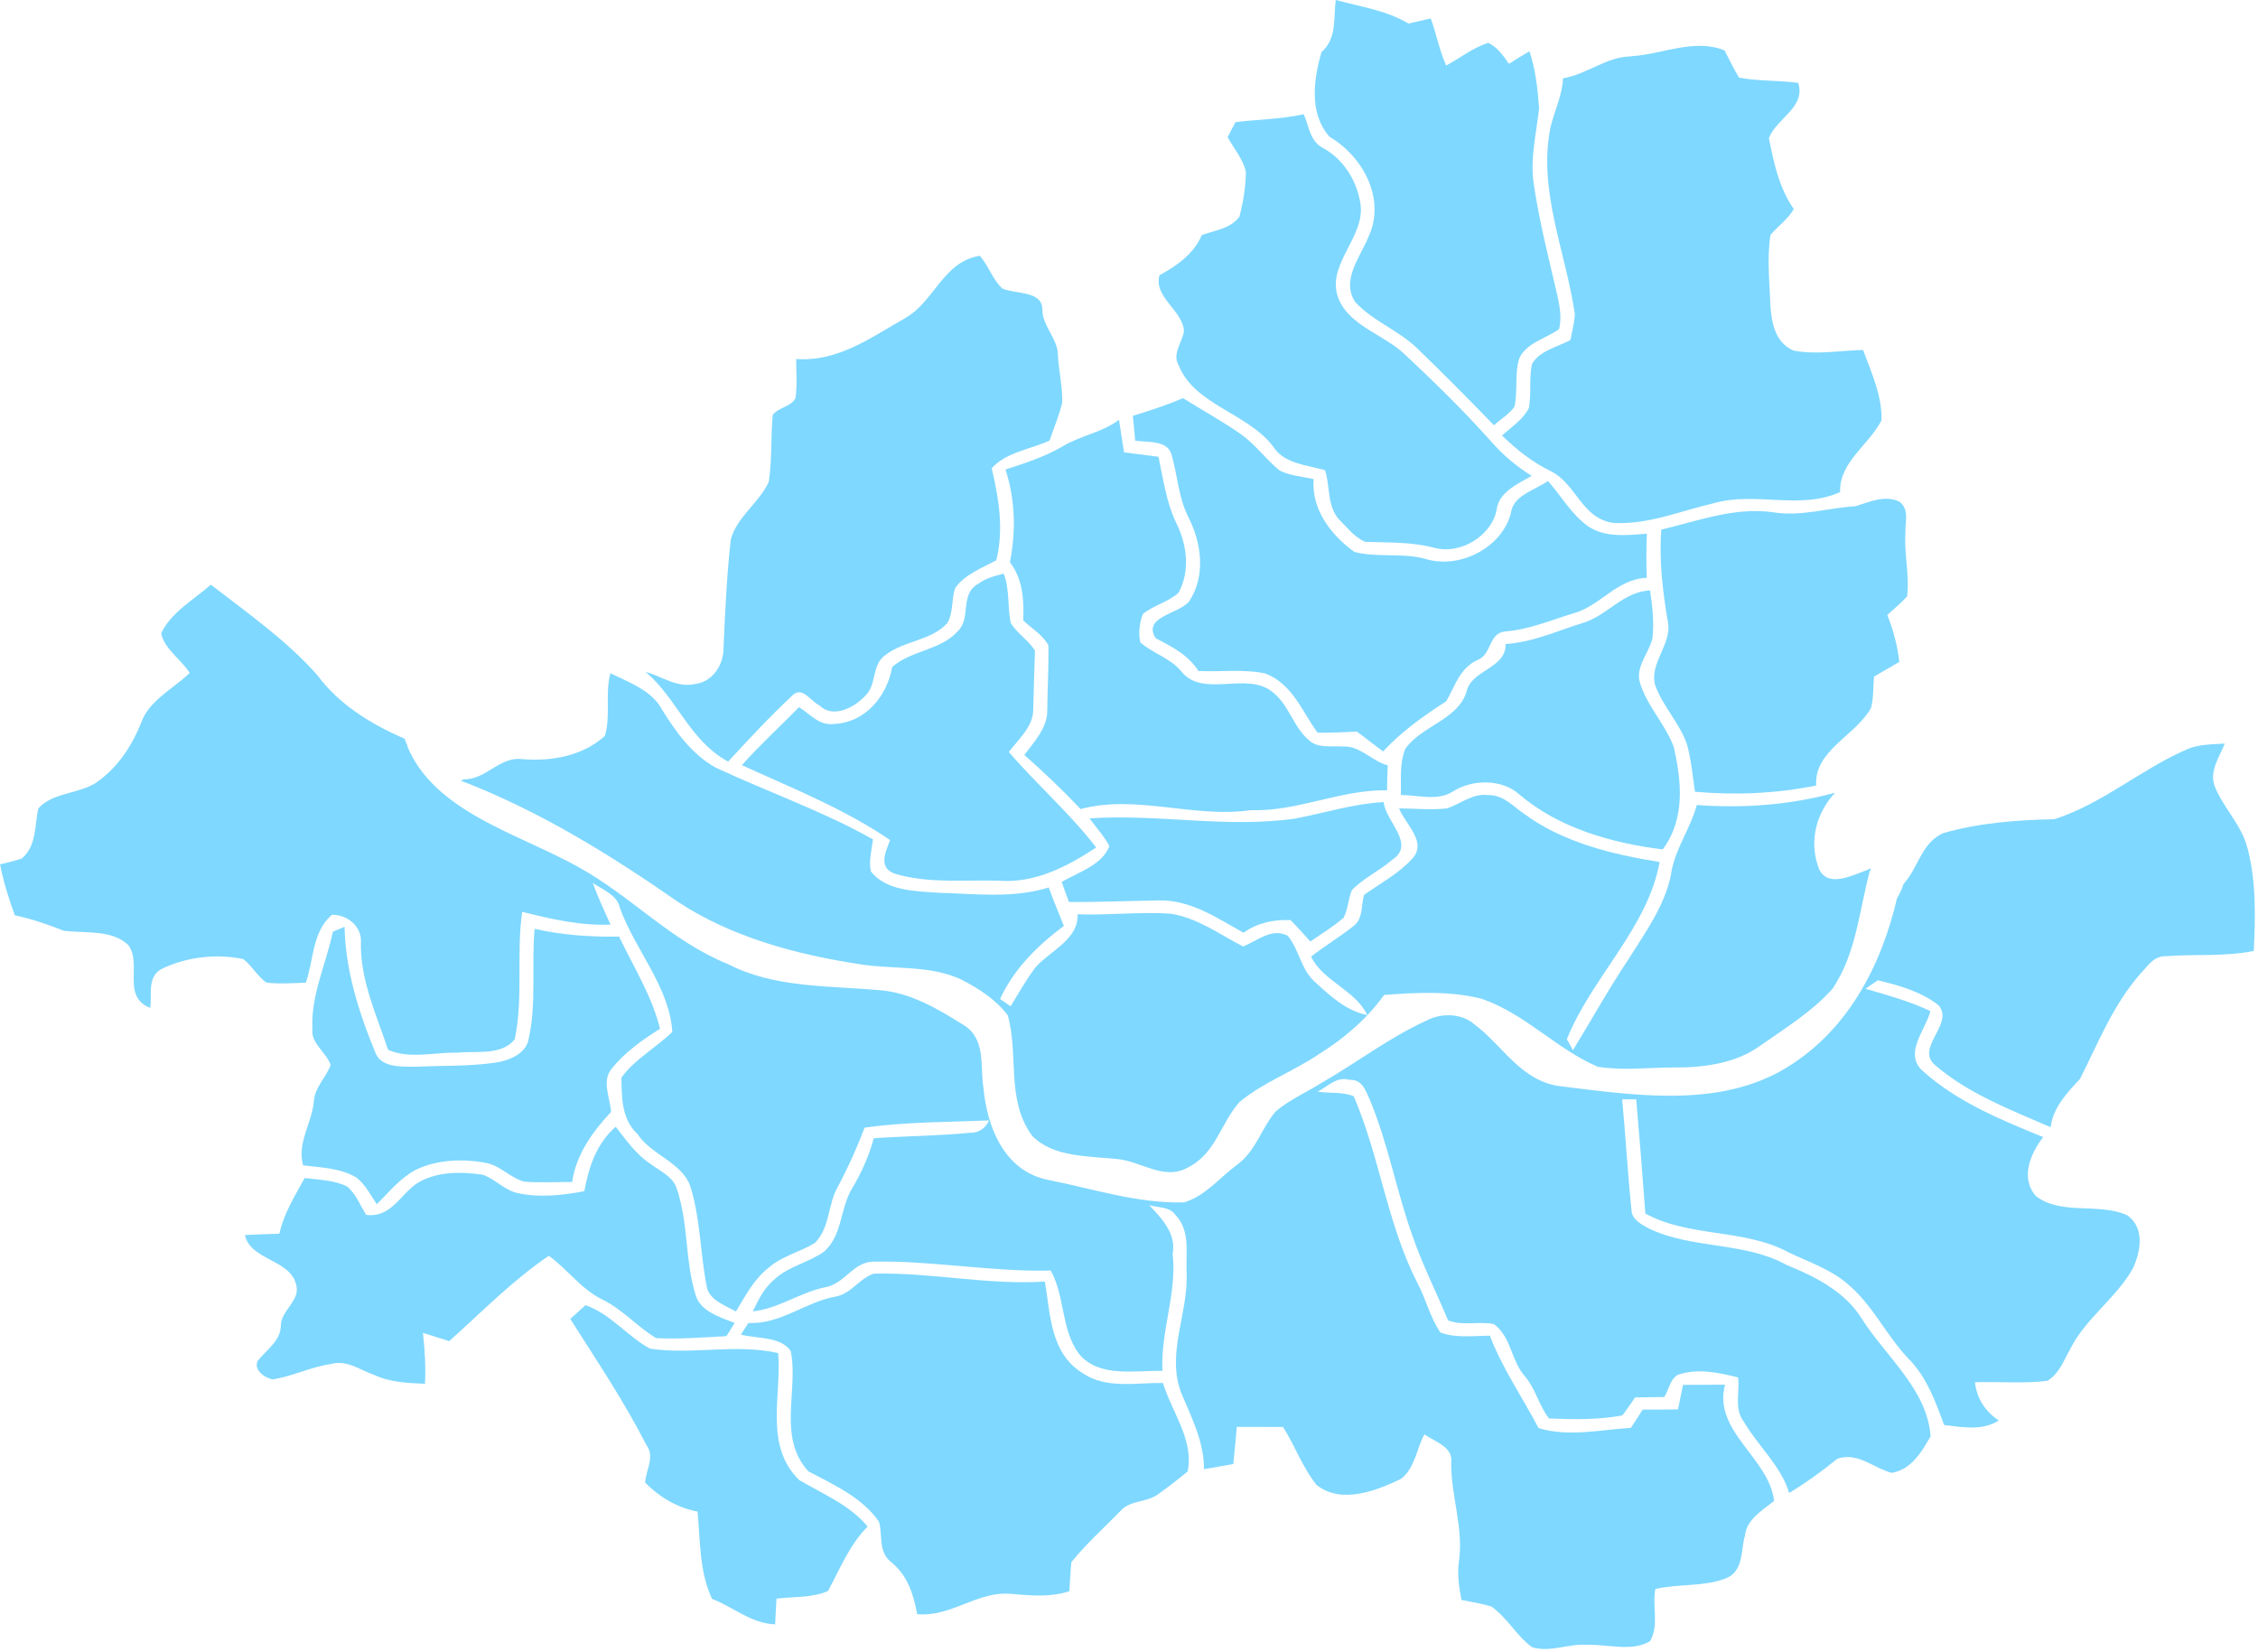 <svg width="667" height="488" viewBox="0 0 667 488" fill="none" xmlns="http://www.w3.org/2000/svg">
<path d="M394.612 0C401.904 1.993 409.618 3.088 416.053 6.949C418.259 6.472 420.451 5.966 422.629 5.447C424.329 10.038 425.172 14.853 427.195 19.359C431.34 17.127 435.007 14.137 439.616 12.649C442.44 14.011 444.07 16.509 445.742 18.854C447.723 17.562 449.732 16.327 451.798 15.148C453.61 20.595 454.214 26.294 454.65 31.91C453.835 39.35 451.952 46.805 453.048 54.301C454.692 65.392 457.488 76.314 460.046 87.292C460.734 90.535 461.366 93.933 460.551 97.204C456.589 100.081 450.674 101.303 448.735 106.02C447.344 110.652 448.426 115.524 447.344 120.185C445.756 122.333 443.325 123.821 441.302 125.618C433.855 117.924 426.296 110.287 418.554 102.819C413.116 97.569 405.318 94.733 400.274 89.159C396.129 82.688 401.778 76.005 404.222 69.983C409.309 59.257 403.126 46.552 392.701 40.375C386.589 33.384 388.064 23.402 390.354 15.4C395.061 11.259 393.811 5.321 394.598 0L394.612 0Z" fill="#00B3FF" fill-opacity="0.5"/>
<path d="M482.036 16.594C491.197 16.004 500.301 11.315 509.364 14.853C510.853 17.52 512.076 20.314 513.72 22.939C519.466 24.006 525.382 23.697 531.185 24.483C533.489 31.741 524.778 34.914 522.53 40.796C523.935 47.984 525.494 55.453 529.878 61.756C528.192 64.718 525.171 66.782 522.979 69.421C521.897 76.426 522.74 83.544 522.993 90.577C523.344 95.322 524.384 101.233 529.752 103.535C536.552 104.883 543.479 103.535 550.336 103.381C552.837 110.105 555.998 116.942 555.787 124.158C552.092 131.444 543.226 136.526 543.563 145.356C531.634 150.747 518.314 145.061 506.02 148.697C496.395 150.915 486.953 154.987 476.795 154.481C467.268 153.358 465.737 143.04 458.206 139.235C452.656 136.568 447.949 132.791 443.691 128.65C446.502 126.081 450 123.877 451.644 120.466C452.389 116.184 451.644 111.818 452.515 107.564C454.721 103.605 459.962 102.538 463.896 100.446C464.388 97.891 465.062 95.365 465.189 92.767C462.547 74.391 454.173 56.183 458.037 37.483C459.203 32.682 461.508 28.105 461.704 23.136C468.898 21.914 474.49 16.706 482.022 16.636L482.036 16.594Z" fill="#00B3FF" fill-opacity="0.5"/>
<path d="M364.966 36.079C371.682 35.237 378.524 35.223 385.114 33.735C386.716 37.188 386.814 41.709 390.875 43.744C397.17 47.24 400.781 53.614 401.849 60.001C403.549 70.165 391.142 78.392 395.54 88.57C398.856 96.235 408.691 98.86 414.733 104.461C423.683 112.814 432.409 121.378 440.488 130.433C443.888 134.308 447.892 137.747 452.459 140.555C448.103 143.04 442.694 145.44 442.09 150.606C440.727 157.892 431.833 163.999 423.571 161.795C416.967 160.026 410.096 160.307 403.282 160.054C400.331 158.833 398.378 156.32 396.27 154.186C391.802 150.129 393.081 143.966 391.395 138.884C385.901 137.326 379.283 136.975 376.136 131.963C368.675 122.038 352.756 119.637 348.133 107.817C346.18 104.476 349.271 101.106 349.735 97.793C349.398 91.7 340.63 87.671 342.513 81.298C347.88 78.364 352.713 74.854 355.018 69.421C358.924 68.045 363.687 67.442 366.132 63.974C367.242 59.664 367.972 55.242 368.029 50.806C367.27 47.029 364.432 43.913 362.633 40.487C363.223 39.392 364.375 37.174 364.952 36.065L364.966 36.079Z" fill="#00B3FF" fill-opacity="0.5"/>
<path d="M267.341 93.975C276.01 89.159 278.525 77.283 289.429 75.556C292.07 78.546 293.138 82.449 296.075 85.228C300.121 86.969 307.905 85.818 307.905 91.448C307.905 96.375 312.5 100.039 312.5 104.911C312.753 109.586 313.905 114.232 313.764 118.935C312.879 122.782 311.277 126.432 310.013 130.166C304.308 132.721 297.03 133.648 292.941 138.337C295.077 147.279 296.552 156.404 294.304 165.487C289.991 167.832 284.876 169.741 282.136 173.742C281.026 177.083 281.645 180.818 279.888 183.962C275.322 189.255 266.863 189.241 261.468 193.551C257.281 196.555 259.164 202.409 255.398 205.708C252.391 208.951 246.068 212.32 242.134 208.417C239.521 207.224 236.865 202.381 233.957 205.54C227.339 211.717 221.199 218.357 215.087 224.969C203.607 218.722 200.109 206.438 190.709 198.464C195.458 199.756 199.968 203.223 205.181 202.058C210.605 201.468 213.612 196.33 213.71 191.838C214.16 181.028 214.665 170.204 215.86 159.437C217.518 152.839 224.234 148.529 227.072 142.394C228.14 135.824 227.62 129.141 228.266 122.543C229.966 120.339 233.774 120.1 234.983 117.588C235.531 113.741 235.179 109.88 235.179 106.034C247.544 106.988 257.52 99.52 267.327 94.003L267.341 93.975Z" fill="#00B3FF" fill-opacity="0.5"/>
<path d="M334.658 122.824C339.674 121.308 344.662 119.623 349.467 117.616C355.172 121.182 361.087 124.439 366.581 128.271C370.936 131.374 373.929 135.697 378.018 139.011C381.081 140.541 384.678 140.751 388.036 141.524C387.376 150.199 392.785 157.752 400.049 163.017C406.822 164.828 414.184 163.185 421.027 165.08C431.944 168.422 444.463 160.897 446.416 150.986C447.4 146.198 453.442 144.752 457.249 142.085C461.212 146.507 464.078 151.814 469.066 155.422C474.068 158.861 480.616 158.117 486.475 157.64C486.278 161.992 486.278 166.33 486.447 170.682C477.37 171.047 472.677 179.189 464.401 181.281C457.854 183.302 451.531 185.998 444.534 186.531C439.686 187.093 440.684 193.129 436.679 194.842C431.157 197.271 429.808 202.69 427.223 207.14C420.423 211.492 413.903 216.181 408.536 221.965C405.951 220.013 403.379 218.034 400.794 216.083C396.93 216.307 393.08 216.462 389.216 216.434C384.664 210.299 381.952 202.184 373.873 198.97C367.382 197.538 360.595 198.534 353.991 198.197C351.181 193.635 346.277 191.024 341.388 188.553C337.397 182.151 347.964 181.463 351.209 177.729C356.267 170.148 354.961 160.335 350.956 152.6C348.062 146.788 347.851 140.33 346.053 134.266C344.802 129.956 339.14 130.728 335.332 130.166C335.093 127.709 334.868 125.253 334.644 122.81L334.658 122.824Z" fill="#00B3FF" fill-opacity="0.5"/>
<path d="M313.681 131.963C318.95 128.72 325.582 127.766 330.541 124.003C331.061 127.218 331.511 130.433 332.045 133.62C335.445 134.055 338.817 134.462 342.217 134.925C343.608 141.467 344.466 148.192 347.416 154.383C350.634 160.826 351.66 168.562 348.133 175.076C345.168 177.841 340.728 178.782 337.609 181.365C336.569 184.032 336.26 186.938 336.808 189.718C340.503 193.017 345.871 194.449 348.976 198.352C355.228 206.213 367.986 198.408 375.56 204.164C380.786 207.968 381.812 214.538 386.646 218.638C389.203 221.08 393.165 220.294 396.509 220.505C401.764 220.154 405.108 224.801 409.927 226.064C409.815 228.507 409.759 230.978 409.731 233.434C395.905 233.21 383.302 239.766 369.42 239.316C352.657 241.745 335.726 234.599 319.203 238.98C313.948 233.42 308.355 228.114 302.581 223.004C305.587 218.989 309.395 214.973 309.353 209.863C309.409 203.434 309.817 197.004 309.69 190.588C308.032 187.584 304.801 185.647 302.272 183.302C302.468 177.294 302.229 171.215 298.323 166.063C300.136 156.91 299.911 147.644 297.017 138.688C302.735 136.834 308.524 134.953 313.681 131.977V131.963Z" fill="#00B3FF" fill-opacity="0.5"/>
<path d="M548.171 149.511C552.232 148.276 556.897 146.086 561.098 148.206C564.105 150.494 562.7 154.2 562.854 157.233C562.405 163.55 564.105 169.853 563.36 176.157C561.561 178.108 559.468 179.849 557.501 181.646C559.257 186.138 560.536 190.785 561.042 195.516C558.541 196.962 556.04 198.408 553.567 199.854C553.286 202.956 553.51 206.143 552.667 209.175C548.101 217.29 535.75 221.824 536.495 232.03C524.721 234.403 512.693 234.95 500.68 233.869C499.992 229.223 499.584 224.534 498.362 219.971C496.226 213.668 491.112 208.586 488.906 202.325C487.163 195.712 494.048 190.251 492.657 183.569C491.14 174.57 490.044 165.543 490.746 156.432C501.495 153.891 512.286 149.75 523.639 151.294C531.957 152.712 539.966 149.989 548.185 149.525L548.171 149.511Z" fill="#00B3FF" fill-opacity="0.5"/>
<path d="M288.881 172.521C291.031 170.822 293.827 170.148 296.496 169.432C298.309 174.163 297.564 179.203 298.562 184.046C300.458 187.079 303.803 189.142 305.727 192.161C305.517 198.029 305.376 203.911 305.208 209.793C305.109 214.721 300.908 218.315 298 222.119C306.275 231.764 316.111 240.285 323.797 250.337C315.577 255.77 305.882 260.95 295.26 260.15C285.101 259.841 274.521 261.034 264.7 258.198C259.15 256.528 261.608 251.698 262.915 248.147C249.539 238.994 234.069 232.831 219.147 226.022C224.445 220.055 230.402 214.608 236.036 208.895C239.24 210.846 241.98 214.454 246.335 213.85C256.101 213.415 262.213 204.992 263.519 197.046C268.929 192.175 277.935 192.048 282.853 186.517C287.026 182.586 283.401 175.609 288.867 172.507L288.881 172.521Z" fill="#00B3FF" fill-opacity="0.5"/>
<path d="M254.021 284.83C264.025 286.416 274.844 284.984 284.075 289.406C289.274 292.088 294.332 295.401 297.69 299.921C300.992 311.587 297.1 324.924 304.898 335.509C311.109 341.883 321.52 341.475 330.133 342.374C336.99 343.034 343.861 348.747 350.717 344.943C359.092 340.942 360.581 331.719 366.131 325.542C373.03 319.73 382.008 316.529 389.511 311.433C397.127 306.716 403.843 300.876 408.873 293.885C418.441 293.169 428.319 292.649 437.663 295.022C450.603 299.486 459.568 309.748 471.932 315.097C479.351 316.304 486.952 315.322 494.427 315.322C503.251 315.378 512.539 314.128 519.648 309.102C527.221 303.796 535.371 298.784 541.384 291.975C548.438 281.432 549.197 268.755 552.4 257.047C552.442 257.089 552.47 257.117 552.513 257.159C552.527 256.963 552.569 256.78 552.625 256.598C552.597 256.57 552.569 256.556 552.541 256.528C552.218 256.64 551.894 256.78 551.543 256.991C547.272 258.507 540.134 262.312 537.422 256.865C534.275 249.101 536.2 240.482 542.073 234.15C528.837 237.786 515.011 238.811 501.228 237.786C499.317 244.862 494.568 251.109 493.584 258.409C491.772 267.52 486.011 275.438 481.023 283.384C475.164 292.13 470.12 301.269 464.64 310.211C464.19 309.411 463.291 307.783 462.841 306.983C470.092 288.789 486.77 274.104 490.24 254.618C476.063 252.372 461.605 248.764 450.28 240.439C446.992 238.235 444.126 234.768 439.616 234.852C434.965 234.262 431.438 237.491 427.35 238.797C422.685 239.302 417.95 238.825 413.271 238.783C415.168 243.57 421.898 248.905 416.966 253.86C413.074 258.1 407.707 260.95 402.944 264.319C401.988 267.394 402.789 271.353 399.74 273.599C395.736 276.743 391.324 279.453 387.277 282.569C390.846 289.884 400.555 292.593 403.857 299.823C397.562 298.545 392.996 294.207 388.64 290.249C384.242 286.514 383.891 280.66 380.392 276.42C375.742 273.922 371.287 277.937 367.227 279.579C360.328 276.055 353.907 271.212 345.926 269.907C336.723 269.247 327.506 270.412 318.303 270.075C318.668 277.403 310.448 280.702 305.952 285.644C303.156 289.322 300.936 293.323 298.533 297.24C297.747 296.692 296.187 295.639 295.414 295.092C299.376 286.416 306.289 279.439 314.256 273.514C312.767 269.724 311.151 265.976 309.802 262.143C299.334 265.428 288.206 264.024 277.387 263.716C270.292 263.224 261.777 263.182 257.253 257.412C256.564 254.253 257.505 251.067 257.871 247.936C243.146 239.639 226.861 233.954 211.462 226.766C204.296 222.793 199.603 216.096 195.584 209.653C192.718 204.079 185.974 201.623 180.311 198.871C178.667 204.95 180.452 211.408 178.695 217.36C172.345 223.144 163.226 224.969 154.444 224.253C147.573 223.298 143.667 230.318 137.021 230.205C137.021 230.205 137.021 230.205 137.007 230.205C136.726 230.36 136.431 230.486 136.122 230.598C159.432 239.541 180.396 252.583 200.348 266.453C216.014 276.757 235.053 281.952 254.021 284.816V284.83Z" fill="#00B3FF" fill-opacity="0.5"/>
<path d="M663.864 250.519C662.262 243.795 656.74 238.629 654.211 232.255C652.553 227.805 655.574 223.705 657.176 219.648C653.382 219.859 649.462 219.845 645.992 221.347C632.334 227.285 621.206 237.337 606.846 241.984C595.732 242.208 584.506 243.065 573.898 246.125C567.491 249.129 566.662 256.359 562.278 261.132C561.856 262.621 561.154 264.01 560.367 265.33C555.758 285.139 545.628 305.438 525.76 316.515C506.497 327.058 482.737 323.548 461.563 320.937C449.409 319.744 444 308.85 435.527 302.574C431.776 299.275 425.72 299.149 421.35 301.479C410.376 306.477 401.005 313.749 390.691 319.674C386.097 322.565 380.968 324.812 376.866 328.265C372.566 333.263 371.049 339.959 365.386 344.087C360.286 347.821 356.141 353.254 349.762 355.163C336.147 355.542 323.066 351.204 309.9 348.579C296.37 346.094 291.48 332.266 290.525 321.442C289.443 315.209 291.396 307.025 284.75 302.841C277.191 298.124 269.083 293.183 259.627 292.453C244.593 291.161 228.589 291.793 215.059 284.788C198.268 277.993 186.508 264.797 171.052 256.219C152.913 246.055 128.338 239.962 120.231 220.252C120.315 220.28 120.385 220.322 120.456 220.336C120.048 219.69 119.739 218.96 119.556 218.216C109.426 213.878 99.928 207.884 93.745 199.433C84.739 189.241 73.218 181.154 62.286 172.703C57.144 177.224 50.455 180.93 47.603 187.079C48.545 191.74 53.504 194.744 56.048 198.787C51.074 203.504 43.936 206.971 41.688 213.527C38.976 220.28 34.761 226.85 28.27 231.272C23.057 234.543 15.357 234.15 11.296 238.839C10.186 243.837 10.903 249.747 6.435 253.608C4.327 254.268 2.177 254.829 0.014 255.32C1.011 260.431 2.571 265.442 4.383 270.37C9.385 271.423 14.163 273.079 18.841 274.932C25.263 275.747 32.962 274.483 37.908 279.158C42.053 284.759 35.815 294.334 44.358 297.717C44.99 293.73 43.248 288.143 48.264 285.953C55.387 282.64 64.099 281.643 71.911 283.313C74.51 285.363 75.971 288.339 78.725 290.263C82.575 290.684 86.481 290.403 90.345 290.263C92.706 283.594 92.116 275.438 98.017 270.215C102.878 270.145 106.841 273.894 106.616 278.189C106.307 289.28 111.168 299.668 114.639 310.099C120.933 312.921 128.31 310.773 135.026 310.956C140.689 310.366 148.304 311.868 152.056 306.969C154.655 294.572 152.463 281.825 154.247 269.345C162.762 271.451 171.375 273.486 180.34 273.121C178.527 269.05 176.63 265.007 175.099 260.824C178.162 262.845 182.391 264.446 183.122 268.194C187.576 280.604 197.776 291.512 198.591 304.807C193.786 309.51 187.463 312.893 183.557 318.312C183.669 324.026 183.543 330.539 188.278 334.934C192.283 341.096 201.401 343.329 203.902 350.376C206.923 359.964 206.811 370.016 208.722 379.787C209.27 383.914 213.963 385.487 217.391 387.396C220.201 382.791 222.688 377.808 227.241 374.312C231.048 370.999 236.402 369.805 240.715 367.152C245.239 362.576 244.467 355.851 247.473 350.587C250.522 344.887 253.136 339.061 255.398 333.094C267.552 331.354 279.902 331.466 292.154 330.961C291.199 333.123 289.246 334.709 286.534 334.597C277.078 335.551 267.566 335.537 258.096 336.225C256.747 341.391 254.499 346.305 251.745 350.994C248.078 356.89 248.991 364.625 243.497 369.665C239.043 372.894 233.072 373.989 229.011 377.709C225.765 380.278 224.051 383.886 222.365 387.368C230.023 386.525 236.135 381.879 243.553 380.278C249.525 379.408 251.899 372.669 258.11 372.669C275.589 372.332 292.899 375.744 310.378 375.295C314.678 383.086 313.343 392.632 318.738 399.932C324.555 406.966 334.995 404.804 343.383 404.93C342.779 393.278 347.725 382.033 346.39 370.325C347.5 364.541 343.369 360.021 339.435 355.977C342.034 356.764 345.631 356.413 347.205 358.869C351.701 363.53 350.254 370.044 350.507 375.688C351.167 387.733 344.353 399.722 348.989 411.613C352.052 418.856 355.705 426.03 355.635 433.976C358.53 433.499 361.41 432.979 364.304 432.46C364.698 428.796 365.007 425.132 365.344 421.482C369.897 421.468 374.449 421.496 379.001 421.51C382.542 427.083 384.678 433.33 388.851 438.567C396.059 444.477 406.625 440.364 413.959 436.784C418.02 433.485 418.427 427.968 420.76 423.7C423.977 425.848 429.275 427.518 428.684 431.926C428.544 441.796 432.422 451.426 430.947 461.295C430.413 465.086 430.989 468.876 431.705 472.596C434.642 473.2 437.649 473.677 440.515 474.52C445.278 477.889 447.878 483.097 452.542 486.551C457.839 488.221 463.404 485.428 468.855 485.863C474.967 485.638 481.824 487.997 487.388 484.81C490.184 480.065 487.978 474.492 488.976 469.367C495.692 467.795 502.984 468.736 509.461 466.363C515.222 464.356 514.126 457.926 515.461 453.56C515.925 448.885 520.463 446.176 524.06 443.368C522.655 430.677 505.879 422.787 509.574 409.015C505.429 409.029 501.298 409.058 497.153 409.072C496.647 411.486 496.156 413.887 495.664 416.315C492.193 416.386 488.709 416.386 485.238 416.372C484.086 418.169 482.948 419.98 481.768 421.762C472.761 422.324 463.235 424.542 454.481 421.833C449.718 412.736 443.719 404.116 440.108 394.542C435.246 394.57 430.089 395.328 425.481 393.601C422.376 389.038 421.238 383.704 418.666 378.917C409.702 361.34 407.608 341.756 399.881 323.815C396.565 322.439 392.715 323.001 389.216 322.453C392.139 321.035 394.836 317.863 398.574 318.972C402.424 318.747 403.379 322.172 404.574 324.713C410.138 337.966 412.526 352.075 417.402 365.524C420.31 373.849 424.343 381.808 427.729 389.993C431.832 391.734 436.876 390.204 441.316 391.13C446.458 395.005 446.318 401.701 450.266 406.334C453.61 410.124 454.509 415.08 457.573 418.997C464.752 419.292 472.115 419.432 479.21 418.098C480.573 416.386 481.754 414.547 483.004 412.778C485.871 412.75 488.751 412.722 491.631 412.665C492.938 410.532 493.233 407.696 495.495 406.151C501.312 404.074 507.649 405.436 513.424 406.867C513.972 411.191 512.173 416.049 515.082 419.909C519.283 427.097 526.097 432.993 528.514 441.009C533.53 437.949 538.237 434.566 542.719 430.902C548.789 428.81 553.454 433.709 558.835 435.057C564.695 434.074 567.786 428.613 570.287 424.289C569.317 410.335 556.925 400.648 549.703 389.137C544.883 381.57 536.34 377.106 527.755 373.652C515.447 366.773 499.851 369.005 487.177 362.927C484.859 361.719 482.035 360.189 481.936 357.48C480.798 346.586 480.222 335.649 479.168 324.741C480.208 324.741 482.288 324.727 483.327 324.727C484.311 335.958 485.196 347.203 486.025 358.462C498.909 365.552 515.321 362.898 528.191 369.862C534.022 372.683 540.471 374.789 545.375 378.945C553.075 385.178 556.91 394.078 563.556 401.126C569.163 406.713 571.706 413.943 574.277 420.92C579.771 421.594 585.532 422.689 590.435 419.601C586.262 416.793 583.916 412.932 583.382 408.299C590.506 408.061 597.714 408.749 604.809 407.878C608.406 405.646 609.671 401.687 611.61 398.346C616.064 389.46 625.211 383.325 630.044 374.663C632.334 369.777 633.683 362.604 628.288 358.926C619.885 355.205 608.898 359.052 601.409 353.324C596.73 348.003 599.709 340.844 603.545 335.874C591.011 330.806 578.141 325.415 568.277 316.613C561.969 311.405 568.797 304.385 570.23 298.658C564.133 295.766 557.557 293.955 551.051 292.06C551.951 291.428 553.791 290.192 554.705 289.575C561.055 291.049 567.673 293 572.661 296.973C577.424 302.532 565.214 309.706 571.917 314.872C581.513 323.057 593.934 327.858 605.75 332.954C606.453 327.212 610.457 322.916 614.42 318.705C619.787 308.092 624.143 296.861 632.292 287.595C634.344 285.504 636.1 282.387 639.697 282.443C648.366 281.783 657.176 282.626 665.747 280.899C666.238 270.805 666.491 260.501 663.934 250.603L663.864 250.519Z" fill="#00B3FF" fill-opacity="0.5"/>
<path d="M467.843 183.92C474.995 181.646 479.421 174.781 487.43 174.402C488.09 179.105 488.68 183.878 488.118 188.623C487.079 192.764 483.566 196.414 484.212 200.823C485.997 208.01 491.814 213.654 494.385 220.547C496.731 230.641 497.898 241.9 491.139 250.912C475.726 249.003 460.242 244.441 448.777 234.656C443.606 230.023 434.838 230.135 429.078 233.855C424.61 236.663 418.835 234.852 413.805 234.838C413.959 230.276 413.299 225.474 415.168 221.108C419.973 214.356 430.876 212.503 433.237 204.178C434.74 197.804 444.983 197.425 444.744 190.237C452.908 189.704 460.214 186.236 467.843 183.92Z" fill="#00B3FF" fill-opacity="0.5"/>
<path d="M382.542 241.801C391.268 240.159 399.754 237.407 408.733 236.916C409.239 242.644 418.4 249.382 411.178 254.043C407.44 257.216 402.775 259.42 399.347 262.901C398.237 265.555 398.251 268.503 396.888 271.086C393.881 273.725 390.369 275.817 387.067 278.105C385.17 275.957 383.231 273.851 381.25 271.788C376.177 271.563 371.344 272.63 367.34 275.508C359.584 271.254 351.729 265.709 342.147 265.976C333.365 266.102 324.569 266.509 315.76 266.425C315.001 264.446 314.298 262.48 313.624 260.487C318.682 257.595 325.609 255.475 327.703 249.916C326.143 246.967 323.797 244.455 321.858 241.731C342.048 240.369 362.408 244.679 382.542 241.801Z" fill="#00B3FF" fill-opacity="0.5"/>
<path d="M98.341 275.213C99.198 274.848 100.912 274.118 101.783 273.753C102.05 286.725 106.026 299.261 111.056 311.349C113.023 315.49 118.981 315.055 123.14 315.097C130.868 314.718 138.68 315.027 146.366 313.876C150.539 313.258 155.316 311.208 156.117 307.095C158.562 296.327 156.932 285.237 157.929 274.357C166.079 276.238 174.495 276.771 182.883 276.673C187.183 285.644 192.606 294.264 194.967 303.88C189.726 307.179 184.611 310.801 180.846 315.49C177.502 319.238 180.298 324.222 180.48 328.476C174.874 334.47 170.111 341.209 169.029 349.127C164.308 349.141 159.559 349.407 154.824 349.042C150.777 347.933 148.052 344.536 143.907 343.581C136.938 342.206 129.196 342.458 122.789 345.561C118.096 348.06 114.92 352.159 111.309 355.711C109.441 353.043 108.021 349.983 105.338 347.877C100.715 345.027 94.884 344.887 89.531 344.227C87.662 337.615 92.2 331.648 92.734 325.177C92.987 321.19 96.345 318.228 97.68 314.578C96.345 310.787 91.709 308.12 92.285 303.852C91.793 293.969 96.331 284.788 98.326 275.213H98.341Z" fill="#00B3FF" fill-opacity="0.5"/>
<path d="M172.598 351.864C173.905 344.929 176.054 337.896 181.871 332.828C184.934 336.689 187.73 340.872 192.072 343.736C194.924 345.898 198.788 347.54 199.884 351.036C203.425 361.27 202.287 372.29 205.49 382.567C206.881 387.34 212.544 389.01 217.026 390.793C216.422 391.776 215.185 393.713 214.581 394.682C207.668 395.047 200.741 395.609 193.843 395.272C188.293 391.945 184.162 387.045 178.331 384.069C171.727 380.98 167.821 375.028 162.102 370.943C151.283 378.327 142.277 387.564 132.694 396.156C130.095 395.356 127.524 394.528 124.938 393.713C125.486 398.711 125.781 403.723 125.542 408.749C120.47 408.538 115.215 408.314 110.621 406.166C106.476 404.79 102.556 401.603 97.863 402.895C91.863 403.737 86.496 406.531 80.538 407.457C77.939 406.91 74.946 404.593 76.084 402.024C78.754 398.669 82.955 396.058 82.955 391.509C83.039 387.045 88.87 384.069 87.479 379.492C85.835 372.038 73.906 372.262 72.347 364.808C75.719 364.611 79.119 364.541 82.519 364.429C83.812 358.547 87.058 353.296 89.994 347.976C94.195 348.481 98.607 348.593 102.429 350.404C105.239 352.636 106.321 356.02 108.19 358.855C115.538 359.796 118.25 352.777 123.224 349.52C128.788 346.01 136.179 346.024 142.642 347.007C146.408 348.341 149.007 351.612 153.054 352.454C159.475 353.83 166.191 353.072 172.57 351.864H172.598Z" fill="#00B3FF" fill-opacity="0.5"/>
<path d="M246.687 383.03C251.478 382.174 253.782 377.667 258.11 376.221C274.999 375.8 291.775 379.633 308.65 378.566C310.308 387.958 310.111 399.792 320.003 405.73C326.86 410.307 335.641 408.398 343.538 408.51C346.137 417.158 352.755 425.328 350.816 434.65C347.894 437.065 344.901 439.395 341.767 441.599C338.578 443.775 333.716 443.214 331.103 446.204C326.199 451.244 320.832 455.989 316.49 461.436C316.153 464.286 316.097 467.149 315.886 470.013C310.421 471.852 304.604 471.319 298.927 470.828C288.825 469.747 280.999 477.791 270.924 476.794C269.87 471.179 268.255 465.563 263.407 461.562C259.29 458.474 260.836 453.56 259.642 449.503C254.822 442.441 246.434 438.637 238.776 434.608C229.559 424.514 235.938 410.7 233.578 399.076C230.627 394.752 223.714 395.454 218.853 394.233C219.415 393.376 220.525 391.65 221.073 390.793C230.599 391.214 237.694 384.701 246.659 383.016L246.687 383.03Z" fill="#00B3FF" fill-opacity="0.5"/>
<path d="M172.921 385.515C180.537 388.224 185.173 394.626 192.002 398.374C204.507 400.241 217.434 396.844 229.868 399.68C230.964 412.118 225.611 426.943 236.079 437.191C243.146 441.332 251.099 444.617 256.298 450.921C250.804 456.48 248.148 463.429 244.579 469.957C239.887 472.049 234.449 471.571 229.363 472.217C229.222 474.744 229.096 477.285 228.969 479.812C221.846 479.531 216.591 474.702 210.324 472.273C206.558 464.313 206.868 455.076 206.053 446.498C199.927 445.361 194.672 442.104 190.583 437.963C190.737 434.229 193.576 430.368 190.948 426.858C184.401 414.013 176.237 401.856 168.453 389.586C169.563 388.575 171.811 386.568 172.921 385.557V385.515Z" fill="#00B3FF" fill-opacity="0.5"/>
</svg>

